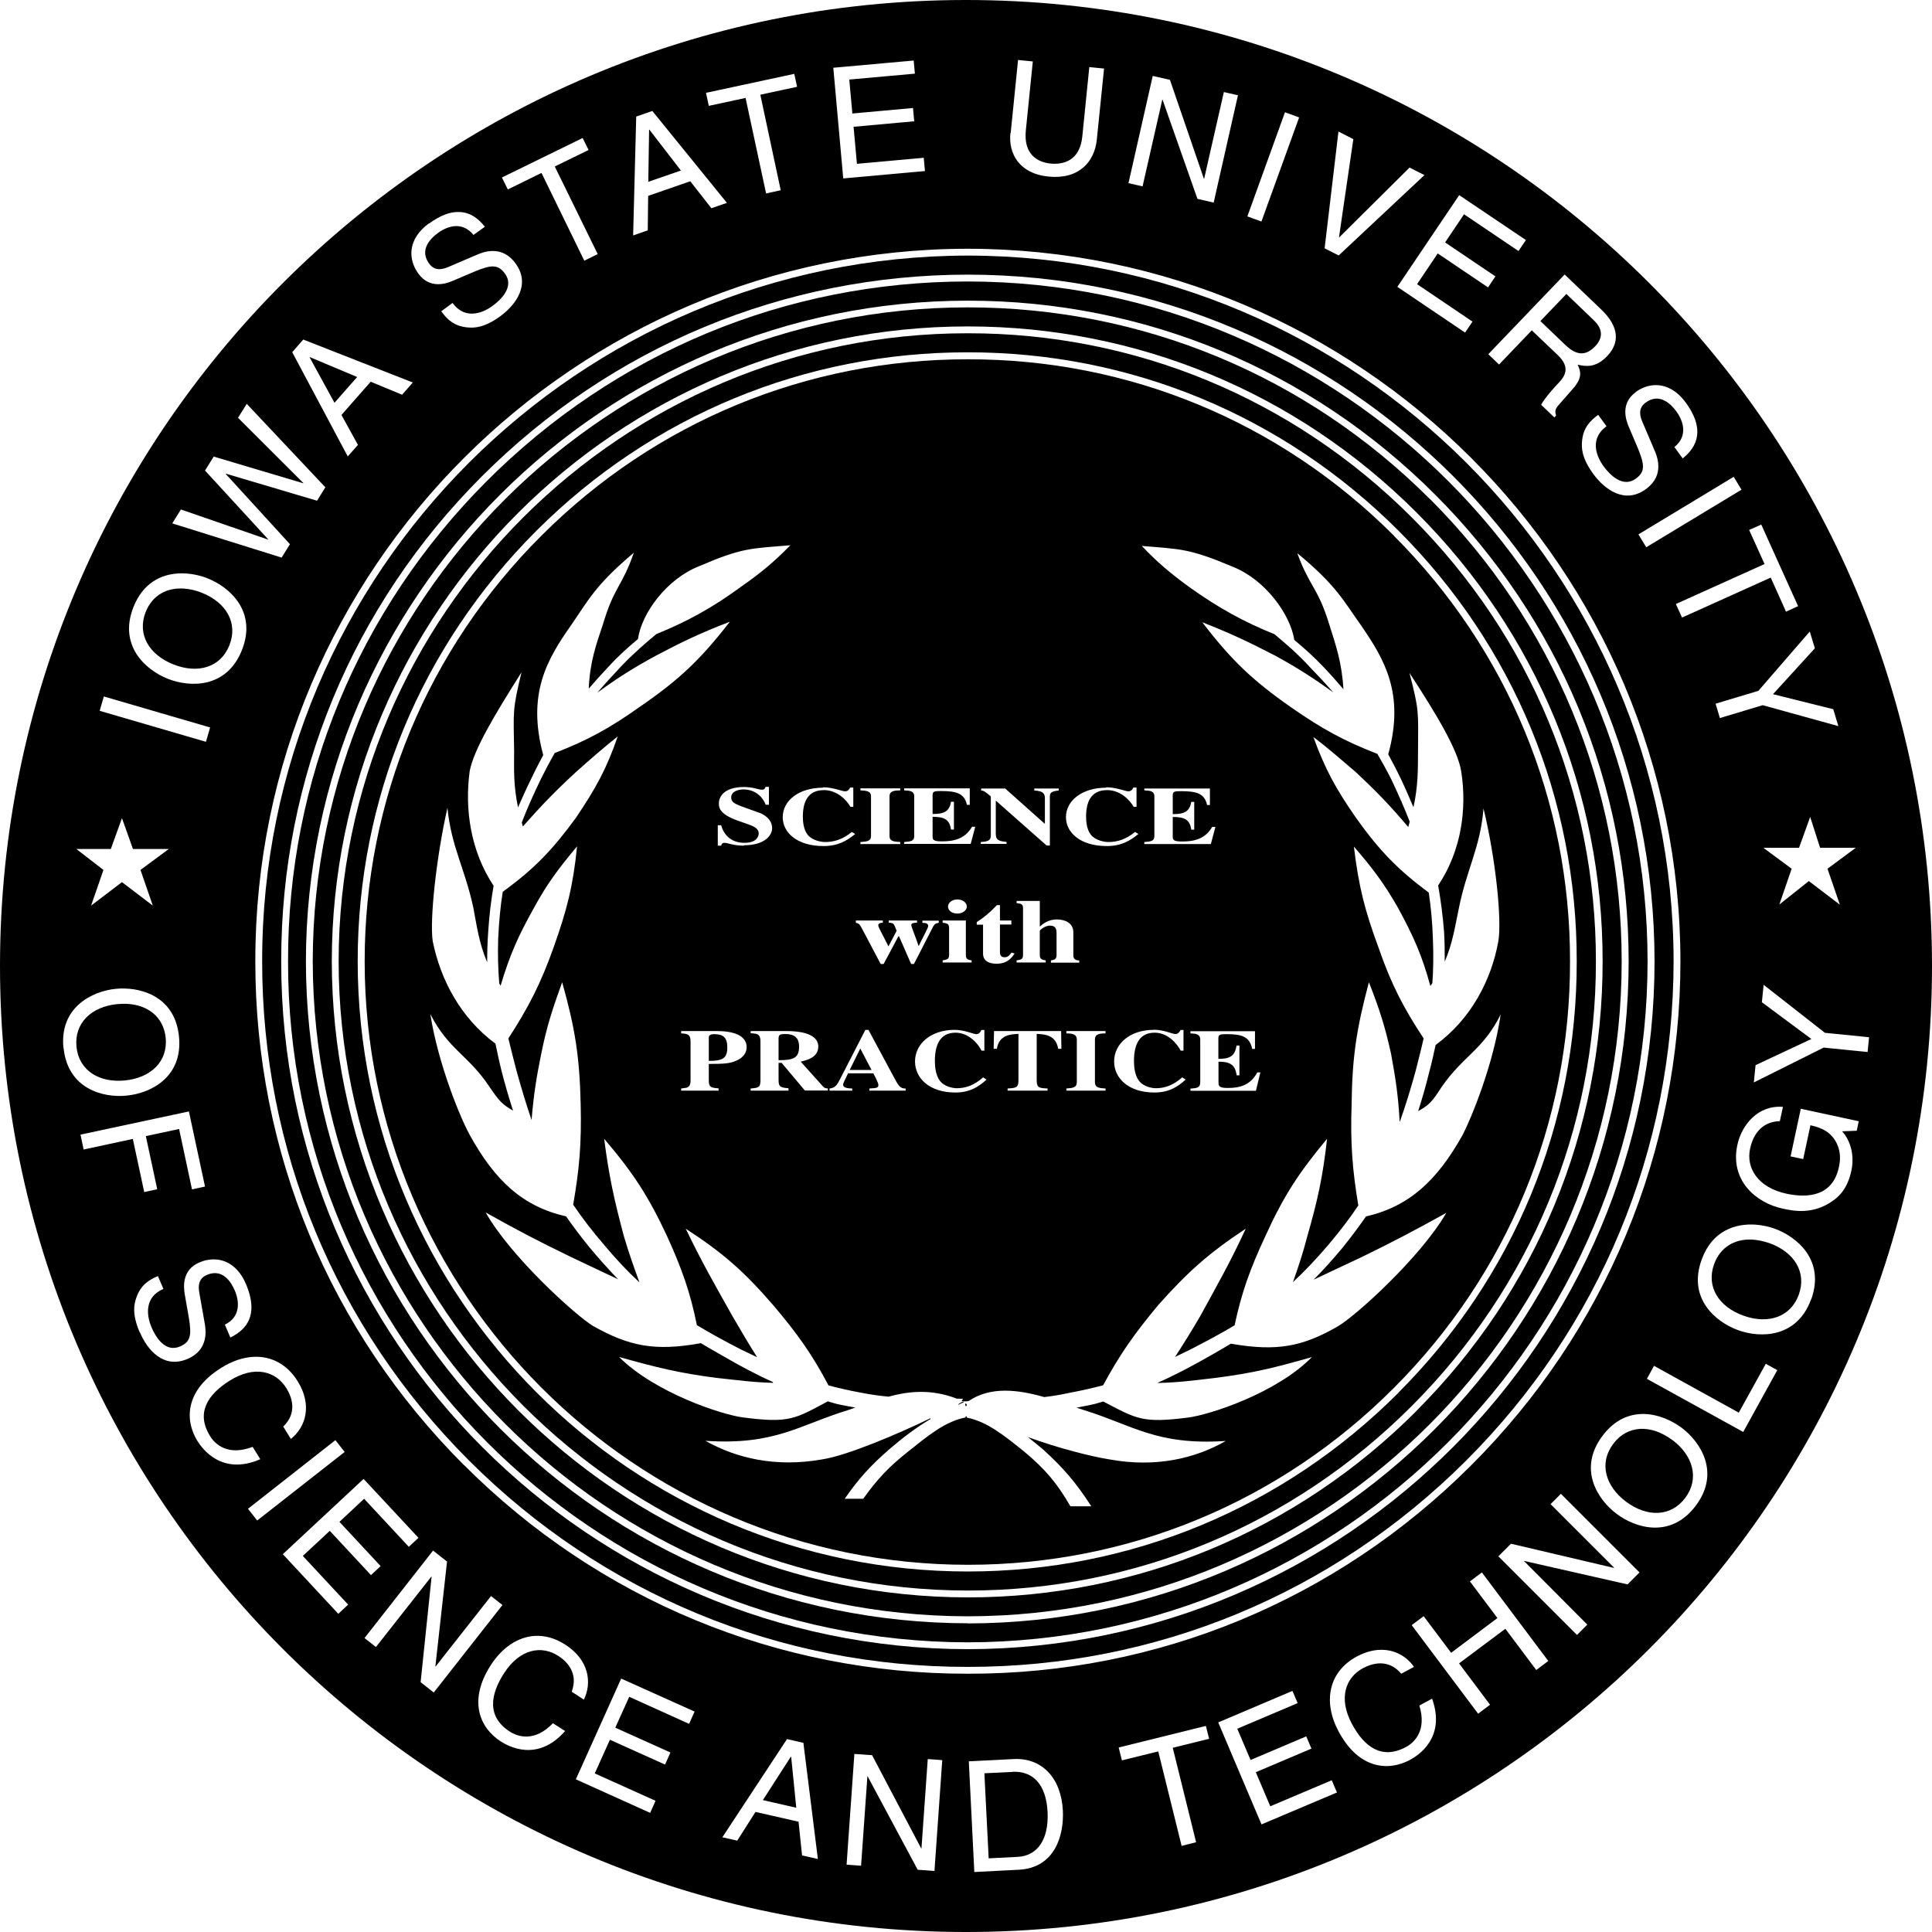 <?xml version="1.0" encoding="UTF-8"?>
<svg id="Layer_1" data-name="Layer 1" xmlns="http://www.w3.org/2000/svg" viewBox="0 0 144 144">
  <defs>
    <style>
      .cls-1 {
        fill="currentColor";
        stroke-width: 0px;
      }
    </style>
  </defs>
  <path class="cls-1" d="M103.89,39.92c-8.49-8.49-19.77-13.16-31.75-13.14h0c-11.99-.01-23.28,4.65-31.78,13.14-8.5,8.48-13.18,19.75-13.18,31.74,0,24.79,20.18,44.97,44.97,44.97,11.98,0,23.26-4.68,31.74-13.18,8.49-8.5,13.15-19.79,13.13-31.79.02-11.97-4.65-23.24-13.13-31.73ZM82.45,58.68c.76,0,1.42.3,1.64.3s.31-.13.39-.28h.23v1.44h-.21c-.3-.53-1.01-1.25-1.98-1.25-1.24,0-1.57.94-1.57,1.98,0,.37.05.96.36,1.35.36.44,1.03.54,1.29.54.66,0,1.3-.18,2-.75l.25.15c-.62.51-1.28.9-2.36.9-1.97,0-3.04-1.01-3.04-2.15,0-1.25,1.22-2.2,3-2.2ZM85.29,58.92v-.15h0s4.89,0,4.89,0v1.23h-.21c-.19-.87-.8-1.03-1.94-1.03-.47,0-.62.02-.62.29v1.42c.81,0,1.25-.15,1.38-.91h.22v2.07h-.22c-.1-.77-.54-.95-1.38-.95v1.49c0,.27.16.34.71.34.83,0,1.7-.16,2.23-1.09h.24l-.34,1.28h-4.96v-.15c.48-.04.75-.06.75-.44v-2.97c0-.41-.36-.42-.75-.44ZM92.17,77.93h.21v2.22h-.21c-.1-.82-.53-1.02-1.35-1.02v1.59c0,.29.16.37.7.37.82,0,1.67-.17,2.19-1.16h.23l-.33,1.37h-4.88v-.16c.48-.04.73-.06.73-.47v-3.18c0-.43-.35-.45-.73-.47v-.16h4.81v1.32h-.21c-.19-.93-.78-1.1-1.91-1.1-.46,0-.61.02-.61.31v1.53c.8,0,1.23-.16,1.35-.98ZM85.99,76.75c.75,0,1.39.32,1.61.32s.3-.14.39-.3h.22v1.54h-.21c-.29-.57-.99-1.34-1.94-1.34-1.22,0-1.54,1.01-1.54,2.12,0,.39.05,1.02.36,1.45.35.47,1.01.57,1.27.57.65,0,1.27-.2,1.97-.81l.25.17c-.61.55-1.26.96-2.33.96-1.94,0-3-1.08-3-2.31,0-1.34,1.2-2.36,2.95-2.36h0ZM82.4,81.13v.16h-2.92v-.16c.45-.03.78-.06.78-.47v-3.18c0-.43-.39-.45-.78-.46v-.17h2.92v.17c-.39.01-.79.02-.79.46v3.18c0,.42.33.44.79.47ZM78.08,81.13v.16h-2.98v-.16c.61-.04.81-.05.81-.6v-3.47c-.58.03-1.44.06-1.61,1.11h-.24l.03-1.32h5l.02,1.32h-.24c-.17-1.05-1.03-1.08-1.6-1.11v3.47c0,.56.2.57.82.6ZM78.33,71.74v-.16c.3-.02.42-.14.42-.39v-1.64c0-.19,0-.56-.5-.56-.36,0-.75.33-.75.39v1.81c0,.16.03.35.44.39v.16h-2.17v-.16c.33-.05.48-.07.48-.41v-3.47c0-.32-.13-.34-.48-.39v-.16h0s1.73,0,1.73,0v1.91c.43-.38.82-.53,1.29-.53.5,0,1.21.21,1.21.96v1.69c0,.12,0,.41.44.41v.16h-2.12ZM73.1,62.76c.51-.04.75-.09.75-.49v-2.91c-.47-.42-.61-.44-.72-.44v-.15h1.79l2.94,2.62h.02v-1.86c0-.37-.1-.57-.79-.61v-.15h1.82v.15c-.61.06-.66.2-.66.49v3.61h-.24l-3.77-3.33h-.02v2.45c0,.44.18.56.8.61v.15h-1.92v-.15ZM72.81,68.72c.48-.31.88-.61,1.5-1.26h0s.22,0,.22,0v1.15h.85v.3h-.85v2.05c0,.11,0,.39.35.39.26,0,.42-.21.51-.35l.23.07c-.19.29-.52.76-1.33.76-.98,0-1.01-.57-1.02-.71v-2.2h-.47v-.18ZM73.14,76.77h.23v1.54h-.21c-.29-.57-.99-1.34-1.94-1.34-1.22,0-1.54,1.01-1.54,2.12,0,.39.05,1.02.36,1.45.35.47,1.01.57,1.27.57.65,0,1.27-.2,1.97-.81l.25.17c-.61.55-1.26.96-2.33.96-1.94,0-3-1.08-3-2.31,0-1.34,1.2-2.36,2.95-2.36h0c.75,0,1.39.32,1.61.32s.3-.14.38-.3ZM71.99,68.61v2.58c0,.21.07.36.43.39v.16h-2.16v-.16c.33-.06.48-.08.48-.41v-2c0-.31-.14-.35-.48-.4v-.16h1.73ZM70.66,67.57c0-.28.3-.53.7-.53s.7.24.7.53-.31.52-.7.52c-.42,0-.7-.23-.7-.52ZM67.39,62.76c.48-.04.75-.06.75-.44v-2.97c0-.41-.36-.42-.75-.44v-.15h0s4.89,0,4.89,0v1.23h-.21c-.19-.87-.8-1.03-1.94-1.03-.47,0-.62.02-.62.29v1.42c.81,0,1.25-.15,1.37-.91h.22v2.07h-.22c-.1-.77-.53-.95-1.37-.95v1.49c0,.27.16.34.71.34.83,0,1.7-.16,2.23-1.09h.24l-.34,1.28h-4.96v-.15ZM64.13,62.76c.46-.03.79-.06.79-.44v-2.97c0-.41-.4-.42-.79-.44v-.15h2.97v.15c-.4.01-.8.02-.8.44v2.97c0,.39.34.41.8.44v.15h-2.97v-.15ZM63.8,68.61h2v.16c-.13.01-.34.03-.34.2,0,.14.31.66.76,1.57l.61-1.16c-.09-.23-.14-.37-.19-.45-.08-.14-.18-.14-.4-.16v-.16h2.11v.16c-.23.01-.43.03-.43.17s.38,1.03.54,1.56h.02c.24-.52.7-1.33.7-1.47,0-.22-.18-.23-.43-.25v-.16h1.22v.16c-.17.03-.3.04-.45.34l-1.4,2.73h-.21l-.9-2.06h-.05l-1.1,2.06h-.22l-1.34-2.54c-.23-.44-.28-.49-.51-.53v-.16ZM65.09,80h-1.88c-.23.47-.37.74-.37.85,0,.25.4.27.68.28v.16h-1.69v-.16c.45-.05.57-.28.82-.77l1.85-3.6h0s.23,0,.23,0l1.86,3.46c.37.7.51.93.91.91v.16h-2.7v-.16c.52-.03.67-.04.67-.26,0-.18-.27-.66-.38-.88ZM61.34,58.68h0c.76,0,1.42.3,1.64.3s.3-.13.39-.28h.23v1.44h-.21c-.3-.53-1.01-1.25-1.98-1.25-1.24,0-1.57.94-1.57,1.98,0,.37.05.96.36,1.35.36.44,1.03.54,1.29.54.66,0,1.3-.18,2-.75l.25.15c-.62.51-1.28.9-2.36.9-1.98,0-3.04-1.01-3.04-2.15,0-1.25,1.22-2.2,3-2.2h0ZM58.77,81.13v.16h-2.82v-.16c.57-.05.73-.07.73-.6v-2.91c0-.57-.26-.58-.73-.61v-.16h0s2.69,0,2.69,0c.58,0,2.35.05,2.35,1.16,0,.81-.86,1.01-1.31,1.12l1.68,1.87c.12.12.24.12.34.12v.16h-1.71l-1.73-2.06h-.23v1.29c0,.53.18.55.73.6ZM53.56,81.13v.16h-2.79v-.16c.41-.05.42-.06.48-.09.1-.06.22-.14.22-.51v-2.91c0-.55-.26-.57-.7-.6v-.17h2.69c.67,0,2.19.1,2.19,1.21,0,.23-.09.7-.76.99-.53.24-.96.24-2.06.25v1.22c0,.53.16.55.73.6ZM55.45,63.03c-.81,0-1.19-.21-1.45-.21-.18,0-.22.11-.25.21h-.25v-1.52h.25c.17.62.66,1.31,1.74,1.31,1.02,0,1.06-.61,1.06-.69,0-.41-.4-.56-.95-.75l-.57-.2c-1.45-.5-1.45-1.03-1.45-1.31,0-.37.26-1.21,1.88-1.21.68,0,1.08.2,1.32.2.2,0,.24-.09.28-.21h0s0,0,0,0h.25v1.33h-.24c-.15-.43-.66-1.14-1.66-1.14-.44,0-.91.18-.91.58,0,.33.16.46.87.72l1.25.45c.29.1.93.46.93,1.13,0,.54-.54,1.28-2.1,1.28ZM101.46,93.71c2.44-1.19,3.9-1.96,6.34-3.31-1.91,3.3-6.73,7.67-8.09,8.46-2.62,1.51-4.53,1.89-7.97,1.29-.45.27-.91.54-1.4.82-1.51.86-2.75,1.52-4.03,2.08,0,.01-.01.02-.02.03,1.6-.04,2.67-.19,4.23-.37,2.85-.36,4.54-.78,7.26-1.56-2.65,2.7-7.63,4.3-9.19,4.5-3.46.45-3.86.11-6.36-1.19-.22.06-.4.12-.62.18-.49.11-.94.2-1.37.28.18.06.38.13.55.18,3.63,1.12,5.43,2.65,10.57,2.3-2.27,1.31-5.22,2-8.64,1.38-1.36-.21-3.87-.85-6.11-1.67.37.29.74.59,1.14.93,1.53,1.39,2.45,2.47,3.59,4.23h-1.56c-.99-1.72-1.87-2.76-3.4-4.04-1.49-1.2-2.79-2.27-4.32-2.57v-.09s-.06,0-.09,0v.08c-1.56.3-2.86,1.41-4.32,2.57-1.42,1.13-2.26,2.02-3.31,3.49h-1.38c1.05-1.52,1.93-2.47,3.31-3.68,1.11-.95,2.05-1.65,3.08-2.26v-.06c-2.51,1.21-6.2,2.77-8.04,3.06-3.46.62-6.41-.07-8.73-1.38,5.19.35,6.99-1.18,10.66-2.3.17-.05.34-.12.51-.18-.45-.08-.92-.16-1.43-.28-.23-.06-.4-.12-.62-.18-2.46,1.31-2.86,1.65-6.37,1.19-1.51-.2-6.49-1.81-9.19-4.5,2.78.78,4.47,1.2,7.26,1.56,1.61.17,2.68.33,4.23.37-.02-.03-.03-.04-.04-.07-1.23-.55-2.45-1.2-3.91-2.05-.52-.29-1.01-.58-1.48-.86,0,.01,0,.02,0,.03-3.4.61-5.31.22-8-1.29-1.3-.79-6.13-5.15-8-8.46,2.41,1.35,3.86,2.11,6.34,3.31,1.33.63,2.39,1.14,3.53,1.67-.7-.72-1.4-1.5-2.15-2.4-.65-.8-1.21-1.55-1.73-2.29-3.23-.73-5.3-2.66-7.18-6.07-.69-1.25-2.34-5.23-2.94-9.01,1.37,2.67,2.83,3.05,4.41,5.42.74,1.1.98,1.33,1.76,1.78-.29-.9-.57-1.84-.84-2.89-.19-.75-.33-1.42-.47-2.1-2.62-1.94-4.1-4.78-4.68-7.65-.23-1.6.27-6.27,1.1-9.93.28,2.89,1.31,4.54,1.93,7.45.24,1.25.42,2.64,1.03,4.06,0-.73.02-1.47.08-2.31.08-1.25.22-2.35.4-3.39-1.72-2.59-2.17-5.72-1.78-8.56.31-1.59,1.84-4.16,3.86-7.35-.68,2.81-.6,2.85-.55,5.88-.01,1.38-.05,2.57.29,4.19.3-.69.62-1.4,1-2.17.3-.64.59-1.18.88-1.73-1.25-4.61.33-7.18,2.06-9.66,1.31-1.89,1.81-3,4.69-5.42-.89,2.57-1.46,2.5-2.3,5.33-.51,1.52-.97,2.79-1.06,4.8.44-.51.9-1.03,1.43-1.59.78-.86,1.5-1.49,2.24-2.11.27-1.92,2.13-4.47,4.56-5.43,3.24-1.39,3.82-1.31,6.8-1.56h0c-1.23,1.25-2.15,2.02-3.59,3.03-2.27,1.67-4.16,2.68-6.4,3.59-.85.71-1.68,1.42-2.61,2.39-.66.7-1.25,1.35-1.79,1.98,1.49-1.09,2.67-1.84,4.46-2.81,1.96-1.03,3.26-1.65,5.42-2.48-2.2,2.83-3.77,4.32-6.71,6.34-2.28,1.62-3.91,2.5-6.35,3.45-.33.58-.66,1.2-1,1.88-.57,1.18-1.05,2.25-1.45,3.29.03.11.04.19.08.3,1.41-1.59,2.37-2.59,3.95-4.05,1.13-1,1.94-1.72,3.12-2.66-.84,2.44-1.65,3.89-3.12,6.07-1.75,2.4-3.11,3.81-5.45,5.51-.17,1.07-.28,2.22-.34,3.5-.04,1.25,0,2.32.08,3.34.04.05.07.1.1.16.69-2.31,1.3-3.68,2.48-5.79,1-1.84,1.85-2.95,3.22-4.6-.3,2.99-.76,4.75-1.75,7.54-.97,2.73-1.9,4.51-3.37,6.78.18.75.38,1.54.61,2.42.37,1.33.73,2.53,1.12,3.66.15-1.82.34-3.08.72-4.94.41-2.04.84-3.34,1.56-5.33.96,3.41,1.3,5.55,1.38,9.1.07,2.91-.1,4.85-.56,7.48.66.97,1.41,1.96,2.31,3,.9,1.08,1.76,1.99,2.63,2.79-.43-1.18-.77-2.12-1.16-3.44-.73-2.73-1.11-4.46-1.47-7.26,2.16,2.53,3.31,4.3,4.69,7.26,1.13,2.48,1.74,4.24,2.22,6.63,1,.6,2.07,1.19,3.3,1.82.43.21.79.38,1.19.57-.59-.94-1.15-1.87-1.83-3.05-1.39-2.47-2.27-4-3.49-6.53,2.83,1.84,4.37,3.22,6.52,5.7,1.84,2.17,2.93,3.72,4.12,5.98.74.2,1.53.38,2.41.54.75.15,1.43.24,2.07.3,1.53-.42,3.2-.58,5.09.15.16,0,.3,0,.47.01l-.12.14s.08.03.12.05c.14,0,.26,0,.4-.02,1.64-1.12,3.71-.85,5.64-.3.62-.07,1.26-.18,1.96-.33.89-.17,1.69-.35,2.43-.55,1.22-2.26,2.3-3.81,4.1-5.97,2.21-2.48,3.75-3.86,6.53-5.7-1.17,2.53-2.05,4.06-3.4,6.53-.69,1.18-1.27,2.1-1.87,3.03.38-.18.72-.35,1.13-.55,1.23-.63,2.31-1.21,3.31-1.81.51-2.4,1.13-4.16,2.29-6.64,1.34-2.96,2.49-4.73,4.6-7.26-.31,2.8-.69,4.53-1.47,7.26-.34,1.31-.66,2.25-1.07,3.42.86-.8,1.72-1.7,2.63-2.77.87-1.02,1.6-1.99,2.24-2.94-.44-2.66-.6-4.61-.5-7.54.04-3.55.38-5.69,1.29-9.1.78,1.99,1.2,3.29,1.65,5.33.35,1.91.54,3.17.64,5.06,0,0,.01,0,.02-.01.41-1.15.79-2.38,1.17-3.76.23-.88.42-1.67.6-2.43-1.49-2.26-2.42-4.04-3.36-6.76-1.03-2.79-1.48-4.55-1.84-7.54,1.43,1.65,2.26,2.76,3.31,4.6,1.14,2.11,1.76,3.48,2.39,5.79.05-.07.09-.14.15-.21.07-1,.09-2.06.04-3.28-.04-1.27-.15-2.41-.31-3.47-2.3-1.71-3.67-3.12-5.39-5.53-1.52-2.18-2.32-3.63-3.21-6.07,1.24.94,2.04,1.67,3.21,2.66,1.55,1.46,2.51,2.45,3.86,4.05.05-.15.07-.26.11-.4-.39-1.01-.85-2.05-1.39-3.19-.35-.69-.68-1.27-1.02-1.86-2.44-.95-4.08-1.83-6.43-3.47-2.89-2.02-4.46-3.52-6.62-6.34,2.12.83,3.42,1.45,5.42,2.48,1.7.93,2.9,1.71,4.35,2.75-.54-.61-1.12-1.24-1.78-1.92-.91-.98-1.74-1.7-2.61-2.42-2.23-.9-4.11-1.91-6.4-3.55-1.39-1.02-2.31-1.79-3.49-3.03,2.95.25,3.52.18,6.8,1.56,2.4.96,4.27,3.53,4.57,5.45.73.61,1.44,1.23,2.24,2.08.53.56.98,1.08,1.42,1.59-.12-2.02-.57-3.29-1.05-4.81-.87-2.83-1.45-2.76-2.39-5.33,2.93,2.42,3.43,3.53,4.78,5.42,1.68,2.46,3.26,5.02,2,9.57.31.58.62,1.16.94,1.83.36.76.65,1.44.94,2.12.35-1.6.33-2.77.34-4.14.02-3.03.09-3.07-.64-5.88,2.08,3.19,3.61,5.76,3.86,7.35.44,2.82,0,5.92-1.72,8.5.19,1.06.34,2.18.44,3.45.05.81.05,1.52.05,2.23.6-1.39.79-2.75,1.05-3.97.58-2.91,1.61-4.56,1.84-7.45.89,3.65,1.39,8.33,1.1,9.93-.53,2.89-2.03,5.76-4.67,7.7-.14.65-.28,1.3-.48,2.04-.26,1.05-.53,1.99-.82,2.89.81-.46,1.03-.68,1.74-1.79,1.64-2.37,3.09-2.76,4.41-5.42-.55,3.77-2.2,7.76-2.85,9.01-1.9,3.38-3.96,5.3-7.19,6.05-.52.75-1.09,1.51-1.73,2.31-.75.9-1.46,1.69-2.17,2.4,1.12-.52,2.19-1.04,3.55-1.67Z"/>
  <path class="cls-1" d="M75.45,132.07l-2.08.1.32,6.34,2.16-.11c1.45-.07,2.33-1.26,2.23-3.34-.1-2.08-1.11-3.08-2.62-3Z"/>
  <polygon class="cls-1" points="71.95 104.79 72.05 104.79 72.05 104.66 71.95 104.59 71.95 104.79"/>
  <path class="cls-1" d="M71.39,104.72c.15-.07.29-.14.45-.21l-.07-.05s-.23.12-.29.16l-.08.1Z"/>
  <path class="cls-1" d="M106.59,37.21c-9.22-9.22-21.45-14.3-34.45-14.3h0c-26.89,0-48.79,21.86-48.83,48.73.04,26.89,21.94,48.8,48.83,48.83,26.88-.03,48.74-21.94,48.73-48.83,0-12.99-5.07-25.22-14.28-34.44ZM105.59,105.15c-8.95,8.96-20.83,13.91-33.45,13.91-26.12-.02-47.38-21.28-47.41-47.41.02-26.1,21.29-47.33,47.41-47.32h0c12.62,0,24.5,4.92,33.45,13.88,8.95,8.95,13.87,20.83,13.86,33.44.01,12.63-4.91,24.53-13.87,33.5Z"/>
  <path class="cls-1" d="M12.35,77.35c-.16-1.55-1.33-2.46-2.91-2.53h0c-.23-.01-.46,0-.7.02-1.92.19-3.21,1.4-3.04,3.18.18,1.77,1.69,2.7,3.61,2.51,1.92-.19,3.21-1.4,3.04-3.18Z"/>
  <polygon class="cls-1" points="63.33 79.75 64.96 79.75 64.12 78.15 63.33 79.75"/>
  <path class="cls-1" d="M72.14,20.98c-13.56,0-26.3,5.3-35.88,14.9-9.55,9.57-14.81,22.28-14.79,35.77-.04,27.94,22.69,50.71,50.66,50.76,27.93-.05,50.66-22.81,50.67-50.76,0-27.92-22.74-50.65-50.67-50.67ZM72.14,120.99c-27.17-.03-49.3-22.17-49.34-49.34.04-27.15,22.17-49.24,49.34-49.24h0,0,0c13.14,0,25.5,5.13,34.82,14.45,9.31,9.31,14.44,21.67,14.43,34.8,0,27.17-22.08,49.31-49.25,49.34Z"/>
  <path class="cls-1" d="M72.14,19.05h0c-29.02.03-52.62,23.62-52.6,52.59h0c-.01,14.05,5.46,27.26,15.41,37.21,9.94,9.94,23.15,15.41,37.19,15.39,14,.01,27.18-5.44,37.12-15.36,9.97-9.95,15.46-23.17,15.48-37.23-.02-28.97-23.62-52.57-52.6-52.6ZM72.14,122.92c-28.23-.04-51.18-23.01-51.18-51.2v-.14c0-13.6,5.3-26.41,14.94-36.06,9.68-9.69,22.55-15.04,36.24-15.05h0c28.21.01,51.17,22.97,51.18,51.18,0,28.22-22.97,51.22-51.18,51.27Z"/>
  <polygon class="cls-1" points="48.4 9.66 48.4 9.66 48.38 9.67 48.32 13.55 50.75 12.71 48.4 9.66"/>
  <polygon class="cls-1" points="23.1 26.62 23.1 26.62 23.08 26.64 24.93 30.02 26.62 28.1 23.1 26.62"/>
  <path class="cls-1" d="M12.92,49.52c1.81.72,3.52.24,4.18-1.43.66-1.67-.25-3.19-2.06-3.91-.45-.18-.9-.28-1.32-.31h0c-1.28-.09-2.36.49-2.86,1.74-.66,1.67.25,3.19,2.06,3.91Z"/>
  <path class="cls-1" d="M131.89,92.66c-.46-.16-.9-.25-1.33-.27-1.28-.05-2.34.57-2.8,1.83-.61,1.69.35,3.18,2.18,3.84,1.83.66,3.52.12,4.13-1.56.61-1.69-.35-3.18-2.18-3.84Z"/>
  <path class="cls-1" d="M54.21,78.08c0-.75-.3-1-.98-1h0c-.28,0-.39.09-.4.23v1.76c1.01.01,1.38-.18,1.38-.99Z"/>
  <path class="cls-1" d="M59.56,78.02c0-.66-.34-.95-1.01-.95-.46,0-.48.07-.52.27v1.68c1.09,0,1.53-.15,1.53-1.01Z"/>
  <path class="cls-1" d="M105.23,38.57c-8.86-8.86-20.61-13.74-33.09-13.73h0c-25.84-.02-46.87,20.98-46.9,46.81.02,25.84,21.06,46.88,46.9,46.9,12.49,0,24.24-4.89,33.09-13.76,8.86-8.87,13.73-20.64,13.72-33.13.01-12.47-4.86-24.22-13.71-33.08ZM104.24,103.8c-8.58,8.59-19.98,13.33-32.1,13.33-25.07,0-45.47-20.4-45.48-45.48,0-12.12,4.74-23.51,13.33-32.1,8.6-8.58,20.01-13.3,32.14-13.29,12.12-.01,23.52,4.71,32.11,13.3,8.58,8.58,13.3,19.98,13.28,32.09.02,12.14-4.7,23.56-13.29,32.15Z"/>
  <polygon class="cls-1" points="58.94 130.94 58.94 130.94 56.86 134.17 59.35 134.74 58.97 130.95 58.94 130.94"/>
  <path class="cls-1" d="M118.87,25.84c.88-.92.28-1.63-.12-2.01l-2-1.92h0s-1.94,2.02-1.94,2.02l1.86,1.78c.59.56,1.35,1.01,2.19.13Z"/>
  <path class="cls-1" d="M72,0C32.24,0,0,32.24,0,72s32.24,72,72,72,72-32.23,72-72S111.77,0,72,0ZM137.12,67.42l-2.3-1.75-2.2,1.75.92-2.67-2.11-1.56h2.66l.83-2.3s.74,2.3.74,2.3h2.66l-2.11,1.56.92,2.67ZM134.89,47.07l.38,1.25-3.12,3.42,4.49,1.12.38,1.26-5.64-1.56-3.19.96-.32-1.07,3.19-.96,3.83-4.42h0ZM131.27,39.09h0l2.75,6.09-.9.41-1.14-2.54-6.61,2.98-.46-1.01,6.61-2.98-1.15-2.54.9-.4ZM129.8,36.5l-7.1,4.29-.58-.96,7.1-4.29.58.96ZM121.91,29.22c.39-.28.85-.47,1.33-.51h0c.8-.06,1.67.29,2.41,1.3,1.7,2.34.47,3.58-.23,4.16l-.62-.85c1-.8.7-1.89.15-2.65-.41-.57-1.27-1.41-2.28-.67-.57.41-.46.95-.27,1.41l.95,2.23c.43,1.01.38,2.05-.68,2.82-1.58,1.15-3.09,0-3.92-1.14-.9-1.24-.88-1.99-.83-2.49.1-.94.58-1.46,1.2-1.91l.62.85c-1.21.88-.84,2.13-.22,2.98.47.65,1.44,1.63,2.4.93.7-.51.68-1,.15-2.29l-.68-1.6c-.21-.51-.63-1.72.54-2.57ZM116.61,20.45h0l2.75,2.63c.98.94,1.63,2.21.42,3.47-.84.88-1.59.77-2.19.63.21.47.4.94-.36,1.8l-.98,1.12c-.31.34-.39.5-.27.88l-.13.13-.98-.94c.23-.47,1.07-1.4,1.29-1.62.47-.49.92-1.15-.04-2.07l-1.95-1.86-2.44,2.55-.8-.77,5.69-5.94h0,0ZM108.74,14.53l4.99,3.36-.55.82-4.06-2.74-1.41,2.1,3.75,2.53-.55.82-3.75-2.53-1.54,2.29,4.13,2.79-.55.82-5.05-3.41,4.62-6.85h0ZM99.77,9.81h0l1.1.56-1.07,7.32h.02s5.24-5.2,5.24-5.2l1.11.56-6.39,5.99-1.05-.53,1.03-8.7h0ZM95.78,8.37l1.05.38-2.81,7.76-1.05-.38,2.8-7.75ZM85.92,5.66h0s1.28.29,1.28.29l2.53,7.37h.02s1.47-6.46,1.47-6.46l1.05.24-1.81,8-1.21-.28-2.6-7.39h-.02s-1.47,6.46-1.47,6.46l-1.05-.24,1.81-8ZM75.33,9.92l.55-5.45h0s1.1.11,1.1.11l-.52,5.14c-.18,1.77.85,2.37,1.84,2.47,1.01.1,2.2-.25,2.37-2.03l.52-5.16,1.1.11-.54,5.3c-.17,1.67-1.36,2.98-3.6,2.75-2.2-.22-3-1.73-2.84-3.25ZM68.1,4.5h0s.09.99.09.99l-4.89.44.23,2.53,4.52-.41.09.99-4.52.41.25,2.76,4.98-.45.09.99-6.09.55-.74-8.25,6.01-.54ZM59.2,5.5h0s0,0,0,0l.21.97-2.74.59,1.52,7.12-1.09.24-1.53-7.12-2.74.59-.21-.97,6.56-1.41h0ZM47.42,8.69l1.2-.42,5.56,6.85-1.16.4-1.57-2.01-3.14,1.09-.03,2.57-1.09.38.23-8.86ZM43.43,10.29h0s.44.89.44.89l-2.52,1.23,3.2,6.53-1,.49-3.19-6.54-2.51,1.23-.44-.89,6.03-2.95ZM31.98,16.66c.88-.64,1.6-.87,2.19-.86h0c.99,0,1.61.65,1.97,1.1l-.85.61c-.8-1-1.89-.7-2.64-.15-.57.41-1.41,1.27-.67,2.28.41.57.95.46,1.41.27l2.22-.95c1.01-.43,2.05-.38,2.82.68,1.15,1.58,0,3.09-1.14,3.93-1.24.9-1.99.88-2.49.83-.94-.1-1.46-.57-1.91-1.2l.84-.62c.88,1.21,2.13.84,2.98.22.65-.47,1.63-1.44.93-2.4-.51-.7-1-.69-2.29-.15l-1.6.68c-.51.22-1.72.63-2.57-.54-.76-1.04-.83-2.56.79-3.74ZM22.61,25.31h0s8.16,3.2,8.16,3.2l-.8.91-2.34-.97-2.18,2.48,1.23,2.23-.76.86-4.14-7.77.83-.95ZM13.47,37.97l6.52,2.25v-.02s-4.71-5.13-4.71-5.13l.65-1.04,6.68,1.99v-.02s-4.87-4.86-4.87-4.86l.65-1.04h0s5.86,6.22,5.86,6.22l-.62,1-6.81-2.02v.02s4.79,5.24,4.79,5.24l-.62,1-8.15-2.55.64-1.03ZM9.95,45.24c.71-1.79,2.05-2.43,3.35-2.5.78-.04,1.56.12,2.18.37,1.66.66,3.69,2.48,2.55,5.35-1.14,2.86-3.87,2.79-5.53,2.13-1.66-.66-3.69-2.48-2.55-5.35ZM7.74,51.91l7.92,2.31-.31,1.07-7.92-2.31.31-1.07ZM8.26,63.28l.83-2.3h0s0,0,0,0h0s.82,2.3.82,2.3h2.67l-2.11,1.56.92,2.66-2.3-1.75-2.3,1.75.92-2.66-2.02-1.56h2.57ZM4.73,78.12c-.31-3.05,2.14-4.24,3.9-4.42.22-.02.45-.03.7-.02h0c1.69.05,3.74.9,4.01,3.57.31,3.05-2.13,4.24-3.9,4.41-1.76.18-4.39-.5-4.7-3.55ZM6.23,85.66l-.23-1.09,8.08-1.73h0s0,0,0,0h0s1.2,5.6,1.2,5.6l-.97.21-.96-4.5-2.48.53.85,3.96-.97.21-.85-3.96-3.67.79ZM10.41,99.3c-.6-1.41-.41-2.13-.24-2.6.31-.89.89-1.29,1.6-1.59l.41.96c-1.37.58-1.3,1.87-.89,2.85.31.74,1.03,1.91,2.12,1.44.79-.34.89-.81.66-2.18l-.3-1.71c-.09-.55-.22-1.82,1.1-2.38.3-.13.61-.2.93-.22h0c.95-.05,1.94.45,2.53,1.83,1.13,2.65-.35,3.59-1.16,3.99l-.41-.96c1.15-.55,1.11-1.68.74-2.54-.27-.64-.91-1.66-2.07-1.17-.64.27-.66.82-.58,1.3l.42,2.38c.18,1.08-.09,2.07-1.3,2.59-1.8.76-3-.7-3.55-2ZM14.73,107.43c-.99-1.59-.93-3.8,1.76-5.48.81-.51,1.63-.78,2.41-.82h0c1.3-.06,2.48.53,3.28,1.81,1.13,1.81.59,3.44-.5,4.31l-.57-.92c1.07-1.03.65-2.2.23-2.87-.79-1.27-2.37-1.71-4.21-.56-1.65,1.03-2.55,2.41-1.47,4.14.38.62,1.34,1.5,3.17.8l.57.92c-2.89,1.26-4.35-.82-4.67-1.34ZM18.48,112.46l6.52-5.12.69.88-6.52,5.11-.69-.88ZM25.22,120.29l-4.14-4.45,6.02-5.61h0s4.09,4.39,4.09,4.39l-.72.67-3.33-3.58-1.84,1.72,3.07,3.3-.72.67-3.07-3.3-2.01,1.87,3.38,3.63-.72.67ZM31.35,125.38l.82-7.87h-.02s-4.13,5.25-4.13,5.25l-.85-.67,5.11-6.52h0l1.04.82-.87,7.82h.02s4.13-5.25,4.13-5.25l.85.67-5.12,6.52-.99-.78ZM41.61,123.42c-1.25-.81-2.86-.53-4.04,1.29-1.05,1.63-1.28,3.26.44,4.36.61.39,1.85.78,3.2-.63l.91.58c-2.07,2.37-4.26,1.12-4.79.78-1.57-1.01-2.46-3.03-.75-5.69.86-1.33,2.03-2.1,3.27-2.18.75-.04,1.52.16,2.28.65,1.79,1.15,2,2.85,1.39,4.1l-.91-.59c.52-1.38-.35-2.26-1.01-2.68ZM51.35,128.48l-4.45-2.01-1.04,2.3,4.11,1.85-.4.9-4.11-1.85-1.13,2.51,4.53,2.04-.4.9-5.54-2.5,3.38-7.51h0s0,0,0,0l5.47,2.46-.4.9ZM59.78,138.29l-.26-2.51-3.21-.73-1.36,2.14-1.11-.25,4.82-7.32h0s1.22.28,1.22.28l1.08,8.66-1.18-.27ZM69.65,139.45l-1.25-.09-3.73-6.96h-.02s-.47,6.66-.47,6.66l-1.08-.08.58-8.25h0,0l1.32.09,3.66,6.95h.02s.47-6.66.47-6.66l1.08.08-.58,8.25ZM34.59,109.21c-10.03-10.03-15.56-23.36-15.56-37.52v-.09c0-29.23,23.81-53.03,53.11-53.06h0c29.26.03,53.08,23.85,53.11,53.11-.01,14.2-5.56,27.55-15.62,37.59-10.04,10.02-23.35,15.53-37.48,15.51-14.17.02-27.51-5.5-37.55-15.54ZM75.92,139.36l-3.3.17-.41-8.25,3.34-.17h0c2.15-.11,3.55,1.46,3.67,3.84.09,1.85-.59,4.28-3.3,4.41ZM89.15,137.31l-1.08.27-1.74-7.04-2.71.67-.24-.96,6.5-1.61.24.96-2.71.67,1.74,7.04ZM94.02,135.97l-3.22-7.59,5.53-2.35h0l.39.91-4.5,1.91.99,2.33,4.15-1.76.39.91-4.15,1.76,1.08,2.54,4.58-1.94.39.91-5.6,2.37ZM105.1,131.17c-1.65.88-3.84.67-5.33-2.12-1.19-2.23-.74-4.46,1.37-5.59.7-.37,1.36-.52,1.96-.49h0c.99.04,1.8.56,2.29,1.27l-.95.51c-.95-1.13-2.14-.79-2.84-.42-1.31.7-1.86,2.24-.84,4.15.91,1.71,2.22,2.7,4.02,1.74.64-.34,1.58-1.23,1.01-3.1l.95-.51c1.06,2.96-1.1,4.27-1.65,4.56ZM114.51,124.48l-2.31-3.08-3.45,2.58,2.31,3.08-.89.67-4.95-6.6.89-.67,2.05,2.73,3.45-2.59-2.05-2.73.89-.67h0s4.95,6.6,4.95,6.6l-.89.67ZM121.3,118.09l-7.71-1.75h-.01s4.73,4.75,4.73,4.75l-.77.77-5.86-5.86.94-.94,7.66,1.8.02-.02-4.73-4.73.77-.77h0s0,0,0,0h0s5.86,5.86,5.86,5.86l-.89.89ZM126.39,112.23c-1.85,2.46-4.46,1.68-5.89.61-1.43-1.07-2.91-3.36-1.06-5.82.92-1.23,2.04-1.65,3.1-1.63h0c1.06.02,2.07.49,2.79,1.02,1.43,1.07,2.91,3.36,1.06,5.82ZM129.93,106.73l-7.18-3.96.53-.97,6.32,3.49,2.01-3.64h0s.86.47.86.47l-2.54,4.61ZM134.99,96.84c-1.05,2.89-3.78,2.91-5.45,2.3-1.67-.61-3.76-2.36-2.71-5.25.78-2.17,2.52-2.72,4.04-2.61h0c.51.04.99.15,1.41.3,1.67.61,3.76,2.36,2.72,5.26ZM138.4,84.28l-1.1.04c.65.72.93,1.83.69,2.94-.3,1.38-.95,1.95-1.44,2.28-1.44.99-2.83.73-3.69.54-1.97-.42-3.93-2.09-3.37-4.73.32-1.51,1.54-3,3.4-2.85h0s-.23,1.06-.23,1.06c-1.48.05-2.03,1.17-2.22,2.06-.31,1.45.59,2.89,2.71,3.35,1.64.35,3.45.17,3.91-1.98.09-.41.18-1.07-.16-1.77-.41-.83-1.09-1.16-1.96-1.35l-.54,2.52-.94-.2.76-3.55,4.32.93-.15.71ZM135.91,78.09l-5.19,2.59.13-1.29,4.16-1.95-3.69-2.74.13-1.3h0s0,0,0,0h0s4.57,3.58,4.57,3.58l3.29.33-.11,1.1-3.29-.33Z"/>
  <path class="cls-1" d="M124.64,107.33c-.78-.58-1.61-.87-2.38-.83h0c-.77.04-1.49.4-2.02,1.12-1.08,1.43-.59,3.15.96,4.31,1.55,1.16,3.33,1.15,4.41-.29,1.07-1.43.59-3.15-.96-4.31Z"/>
</svg>